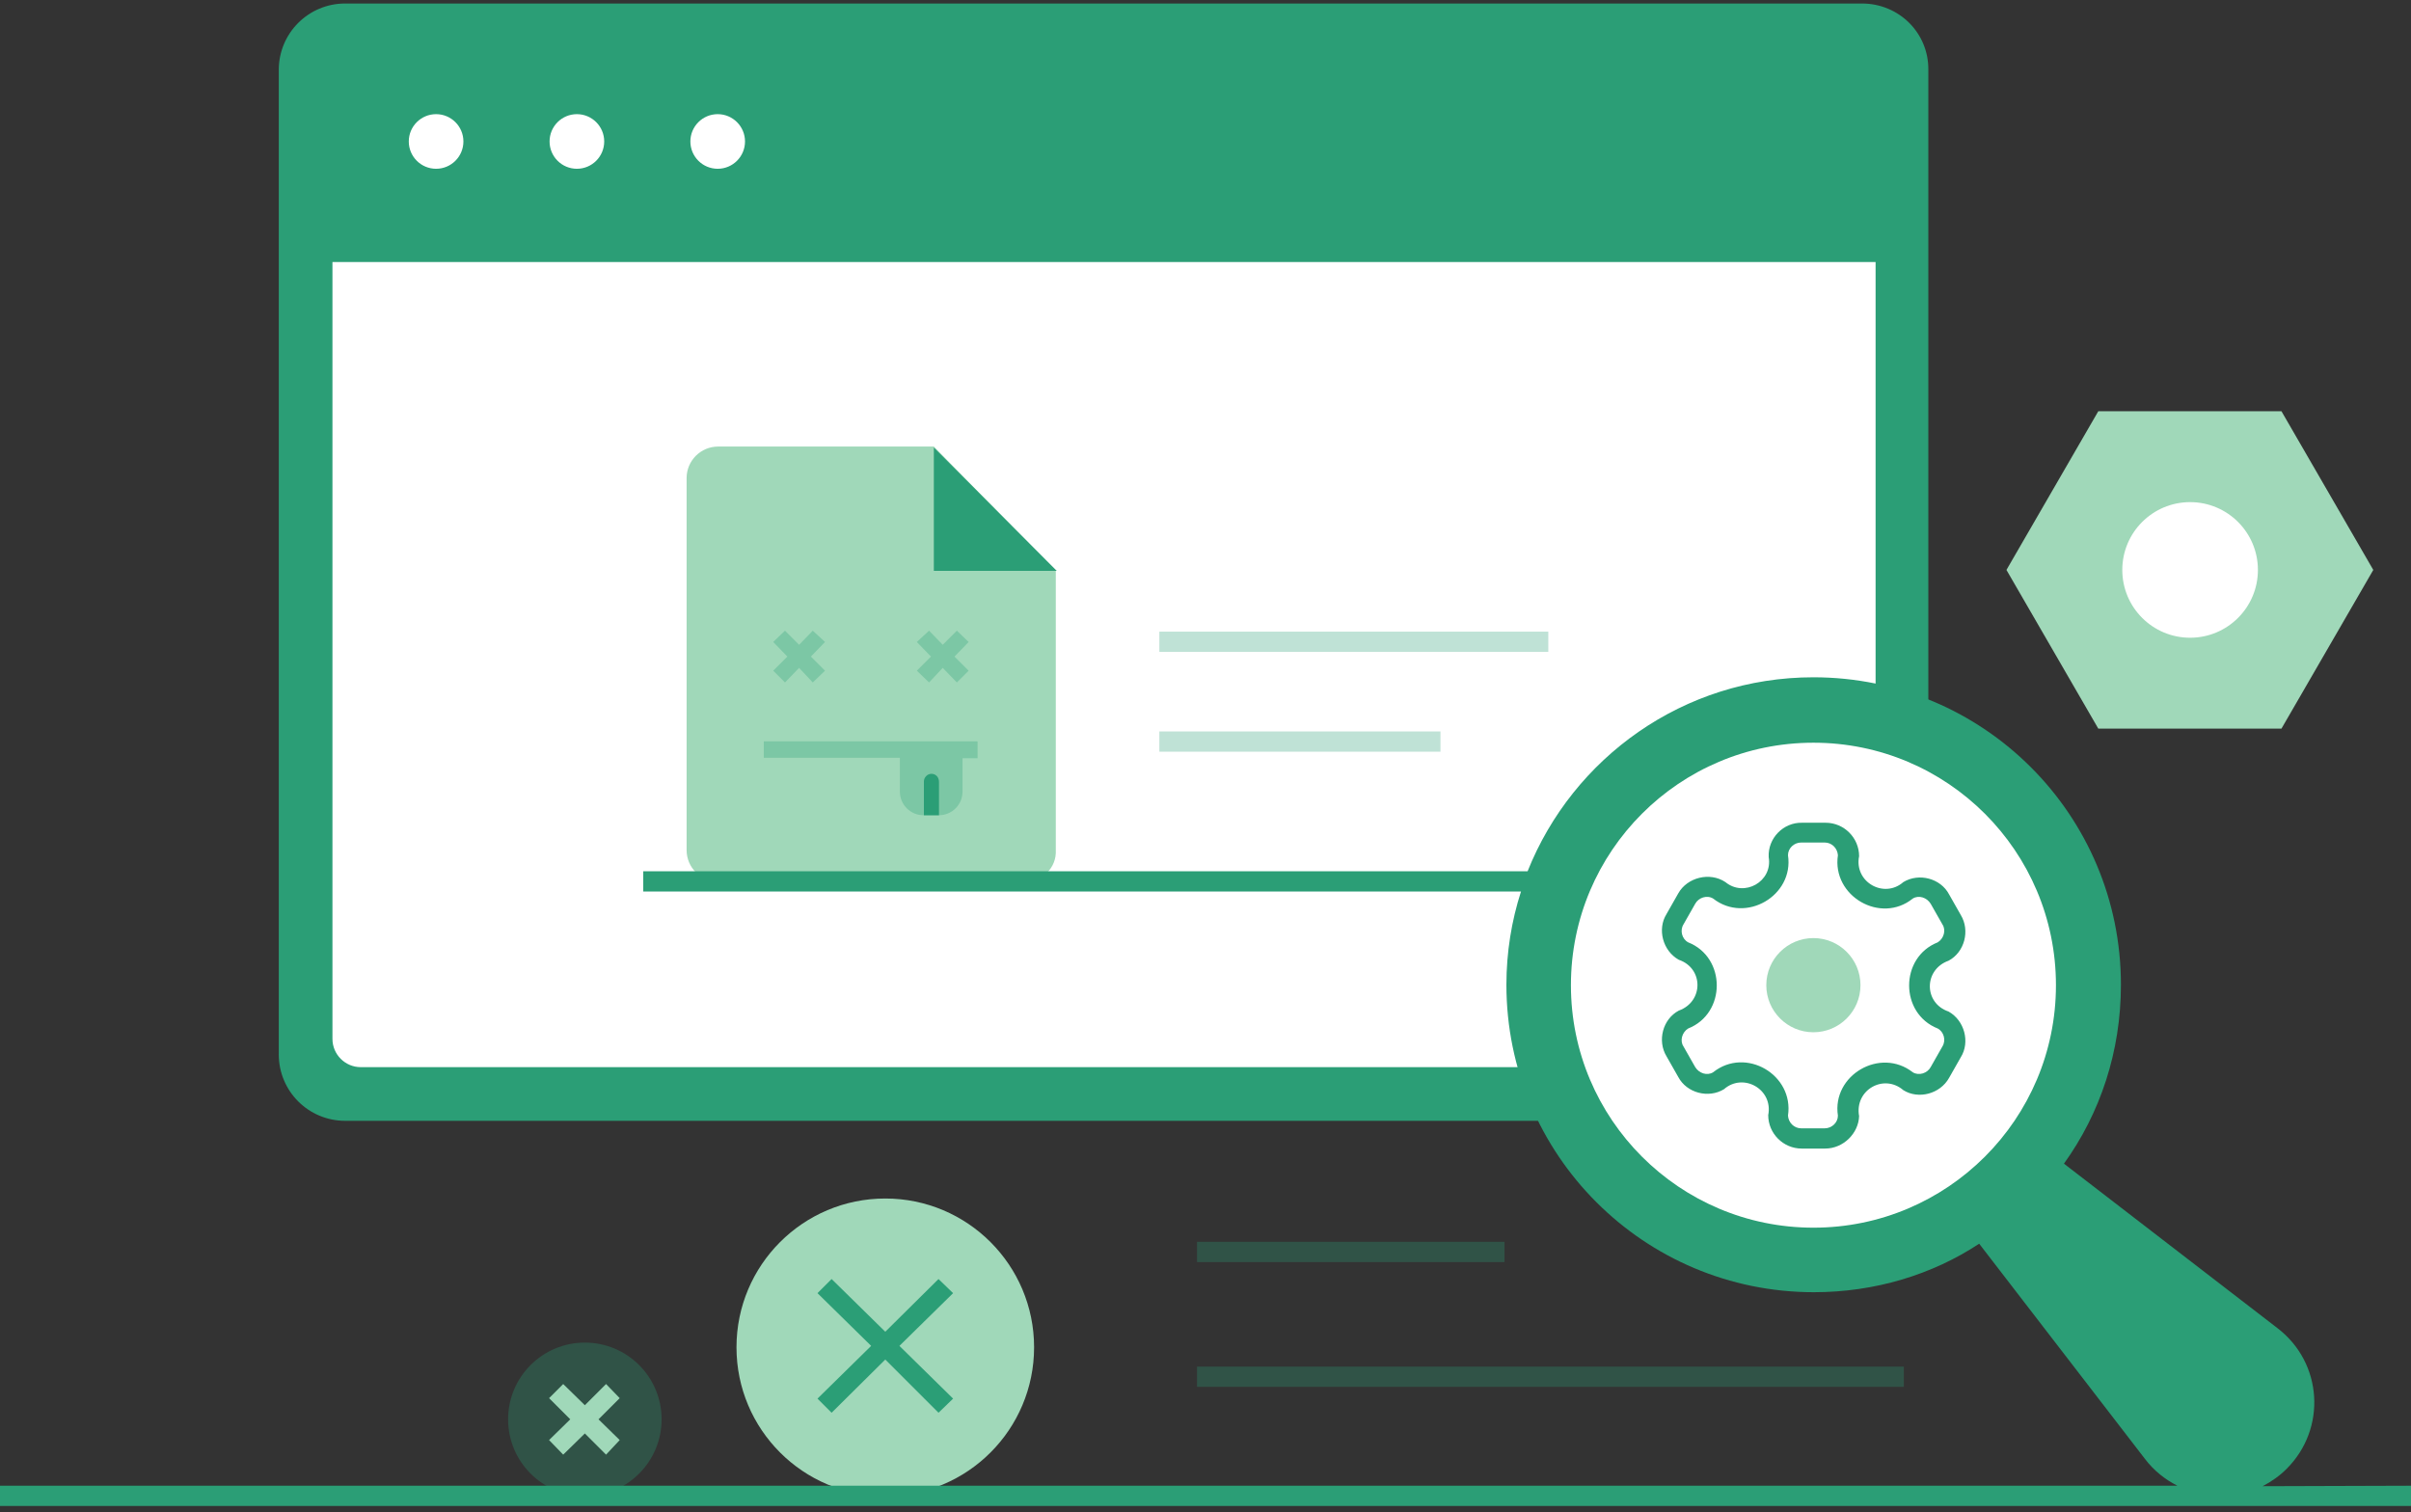 <svg width="220" height="138" viewBox="0 0 220 138" fill="none" xmlns="http://www.w3.org/2000/svg">
<rect x="0" y="0" width="220" height="138" fill="#333333" stroke="none"/>
<g clipPath="url(#clip0_176_11207)">
<path d="M169.898 0.32H31.496C28.145 0.32 25.438 3.027 25.438 6.379V96.227C25.438 99.578 28.145 102.285 31.496 102.285H169.898C173.25 102.285 175.957 99.578 175.957 96.227V6.379C176 3.027 173.293 0.32 169.898 0.32Z" fill="#2b9e76"/>
<path d="M39.793 15.402C41.169 15.402 42.285 14.287 42.285 12.91C42.285 11.534 41.169 10.418 39.793 10.418C38.417 10.418 37.301 11.534 37.301 12.91C37.301 14.287 38.417 15.402 39.793 15.402Z" fill="white"/>
<path d="M65.488 15.402C66.865 15.402 67.981 14.287 67.981 12.91C67.981 11.534 66.865 10.418 65.488 10.418C64.112 10.418 62.996 11.534 62.996 12.91C62.996 14.287 64.112 15.402 65.488 15.402Z" fill="white"/>
<path d="M52.641 15.402C54.017 15.402 55.133 14.287 55.133 12.91C55.133 11.534 54.017 10.418 52.641 10.418C51.264 10.418 50.148 11.534 50.148 12.91C50.148 14.287 51.264 15.402 52.641 15.402Z" fill="white"/>
<path d="M168.523 97.387H32.914C31.496 97.387 30.336 96.227 30.336 94.809V23.91H171.145V94.852C171.102 96.269 169.984 97.387 168.523 97.387Z" fill="white"/>
<path d="M105.789 66.75H131.441V68.598H105.789V66.75Z" fill="#2b9e76" fill-opacity="0.3"/>
<path d="M105.789 57.641H141.281V59.488H105.789V57.641Z" fill="#2b9e76" fill-opacity="0.3"/>
<path d="M93.547 80.455H65.531C63.941 80.455 62.652 79.166 62.652 77.576V43.631C62.652 42.041 63.941 40.752 65.531 40.752H85.211L96.34 52.096V77.576C96.426 79.209 95.094 80.455 93.547 80.455Z" fill="#A0D8B9"/>
<path d="M96.426 52.096H85.211V40.838L96.426 52.096Z" fill="#2b9e76"/>
<path d="M89.203 67.652H69.695V69.156H82.113V72.25C82.113 73.41 83.059 74.398 84.262 74.398H85.68C86.84 74.398 87.828 73.453 87.828 72.25V69.199H89.203V67.652Z" fill="#2b9e76" fill-opacity="0.3"/>
<path d="M84.992 70.617C84.606 70.617 84.305 70.961 84.305 71.305V74.398H85.68V71.348C85.68 70.918 85.379 70.617 84.992 70.617Z" fill="#2b9e76"/>
<path d="M75.281 58.586L74.164 57.555L72.918 58.844L71.629 57.555L70.555 58.586L71.844 59.918L70.555 61.207L71.629 62.281L72.918 60.949L74.164 62.281L75.281 61.207L73.992 59.918L75.281 58.586Z" fill="#2b9e76" fill-opacity="0.3"/>
<path d="M88.387 58.586L87.312 57.555L86.023 58.844L84.777 57.555L83.66 58.586L84.949 59.918L83.66 61.207L84.777 62.281L86.023 60.949L87.312 62.281L88.387 61.207L87.098 59.918L88.387 58.586Z" fill="#2b9e76" fill-opacity="0.3"/>
<path d="M208.18 37.531H191.465L183.086 52.012L191.465 66.492H208.18L216.559 52.012L208.18 37.531Z" fill="#A0D8B9"/>
<path d="M199.844 58.199C203.261 58.199 206.031 55.429 206.031 52.012C206.031 48.594 203.261 45.824 199.844 45.824C196.426 45.824 193.656 48.594 193.656 52.012C193.656 55.429 196.426 58.199 199.844 58.199Z" fill="white"/>
<path d="M109.227 113.328H137.285V115.176H109.227V113.328Z" fill="#2b9e76" fill-opacity="0.3"/>
<path d="M109.227 124.715H173.723V126.562H109.227V124.715Z" fill="#2b9e76" fill-opacity="0.3"/>
<path d="M80.781 136.531C88.28 136.531 94.359 130.452 94.359 122.953C94.359 115.454 88.28 109.375 80.781 109.375C73.282 109.375 67.203 115.454 67.203 122.953C67.203 130.452 73.282 136.531 80.781 136.531Z" fill="#A0D8B9"/>
<path d="M86.969 118.012L85.637 116.723L80.781 121.535L75.883 116.723L74.594 118.012L79.492 122.824L74.594 127.637L75.883 128.926L80.781 124.07L85.637 128.926L86.969 127.637L82.07 122.824L86.969 118.012Z" fill="#2b9e76"/>
<path d="M53.367 136.531C57.235 136.531 60.371 133.395 60.371 129.527C60.371 125.659 57.235 122.523 53.367 122.523C49.499 122.523 46.363 125.659 46.363 129.527C46.363 133.395 49.499 136.531 53.367 136.531Z" fill="#2b9e76" fill-opacity="0.3"/>
<path d="M56.547 127.594L55.301 126.305L53.367 128.238L51.391 126.305L50.102 127.594L52.035 129.527L50.102 131.418L51.391 132.75L53.367 130.816L55.301 132.75L56.547 131.418L54.613 129.527L56.547 127.594Z" fill="#A0D8B9"/>
<path d="M206.465 135.629C207.281 135.199 208.012 134.684 208.656 134.039C212.309 130.387 211.965 124.371 207.797 121.191L188.332 106.195C191.641 101.598 193.531 95.969 193.531 89.867C193.531 74.356 180.984 61.809 165.473 61.809C153.613 61.809 143.516 69.156 139.391 79.512H58.695V81.359H138.789C137.93 84.023 137.457 86.902 137.457 89.867C137.457 105.379 150.004 117.926 165.516 117.926C171.059 117.926 176.301 116.336 180.598 113.5L195.723 133.137C196.539 134.211 197.57 135.027 198.688 135.586H0V137.434H220V135.586L206.465 135.629Z" fill="#2b9e76"/>
<path d="M165.473 112.037C177.694 112.037 187.602 102.13 187.602 89.908C187.602 77.687 177.694 67.779 165.473 67.779C153.251 67.779 143.344 77.687 143.344 89.908C143.344 102.13 153.251 112.037 165.473 112.037Z" fill="white"/>
<path d="M178.063 83.891L176.988 82C176.387 80.969 175.055 80.625 174.066 81.184C171.574 83.074 168.266 81.184 168.652 78.09C168.652 76.93 167.707 75.941 166.504 75.941H164.355C163.195 75.941 162.207 76.887 162.207 78.09C162.594 81.184 159.285 83.074 156.793 81.184C155.762 80.582 154.43 80.969 153.871 82L152.797 83.891C152.195 84.922 152.582 86.254 153.613 86.812C156.492 88.016 156.492 91.84 153.613 93.086C152.582 93.688 152.238 95.019 152.797 96.008L153.871 97.898C154.473 98.93 155.805 99.273 156.793 98.715C159.285 96.824 162.594 98.715 162.207 101.809C162.207 102.969 163.152 103.957 164.355 103.957H166.504C167.664 103.957 168.652 103.012 168.652 101.809C168.266 98.715 171.574 96.824 174.066 98.715C175.098 99.316 176.43 98.93 176.988 97.898L178.063 96.008C178.664 94.977 178.277 93.644 177.246 93.086C174.367 91.883 174.367 88.059 177.246 86.812C178.363 86.211 178.664 84.922 178.063 83.891Z" fill="white"/>
<path d="M166.546 104.817H164.397C162.722 104.817 161.347 103.442 161.347 101.767C161.819 99.403 159.069 97.856 157.308 99.403C155.89 100.263 153.913 99.747 153.14 98.286L152.065 96.395C151.206 94.978 151.722 93.001 153.183 92.228C155.46 91.411 155.46 88.36 153.183 87.587C151.722 86.77 151.206 84.794 152.065 83.419L153.14 81.528C153.956 80.067 156.019 79.552 157.437 80.497C159.155 81.915 161.776 80.454 161.39 78.22C161.304 76.501 162.722 75.04 164.44 75.083H166.589C168.265 75.083 169.64 76.458 169.64 78.134C169.167 80.497 171.917 82.044 173.679 80.497C175.097 79.638 177.073 80.153 177.847 81.614L178.921 83.505C179.78 84.923 179.265 86.899 177.804 87.673C175.526 88.489 175.526 91.54 177.804 92.313C179.265 93.13 179.78 95.106 178.921 96.481L177.847 98.372C177.03 99.833 175.054 100.349 173.679 99.489C171.874 97.942 169.21 99.489 169.64 101.852C169.597 103.399 168.222 104.817 166.546 104.817ZM163.151 101.81C163.194 102.454 163.71 102.97 164.355 102.97H166.503C167.147 102.97 167.706 102.454 167.706 101.81C167.147 98.114 171.573 95.536 174.538 97.856C175.097 98.2 175.87 97.942 176.171 97.384L177.245 95.493C177.589 94.934 177.374 94.161 176.815 93.86C173.335 92.485 173.335 87.372 176.815 85.997C177.374 85.653 177.589 84.88 177.245 84.364L176.171 82.474C175.827 81.915 175.097 81.657 174.538 82.001C171.616 84.364 167.147 81.786 167.706 78.048C167.663 77.403 167.147 76.888 166.503 76.888H164.355C163.71 76.888 163.151 77.403 163.151 78.048C163.71 81.743 159.284 84.321 156.319 82.001C155.761 81.657 154.987 81.915 154.687 82.474L153.612 84.364C153.269 84.923 153.483 85.696 154.042 85.997C157.522 87.372 157.522 92.485 154.042 93.86C153.483 94.204 153.269 94.978 153.612 95.493L154.687 97.384C155.03 97.942 155.761 98.2 156.319 97.856C159.284 95.493 163.71 98.071 163.151 101.81Z" fill="#2b9e76"/>
<path d="M165.469 94.203C167.842 94.203 169.766 92.279 169.766 89.906C169.766 87.533 167.842 85.609 165.469 85.609C163.096 85.609 161.172 87.533 161.172 89.906C161.172 92.279 163.096 94.203 165.469 94.203Z" fill="#A0D8B9"/>
</g>
<defs>
<clipPath id="clip0_176_11207">
<rect width="220" height="138" fill="white"/>
</clipPath>
</defs>
</svg>
